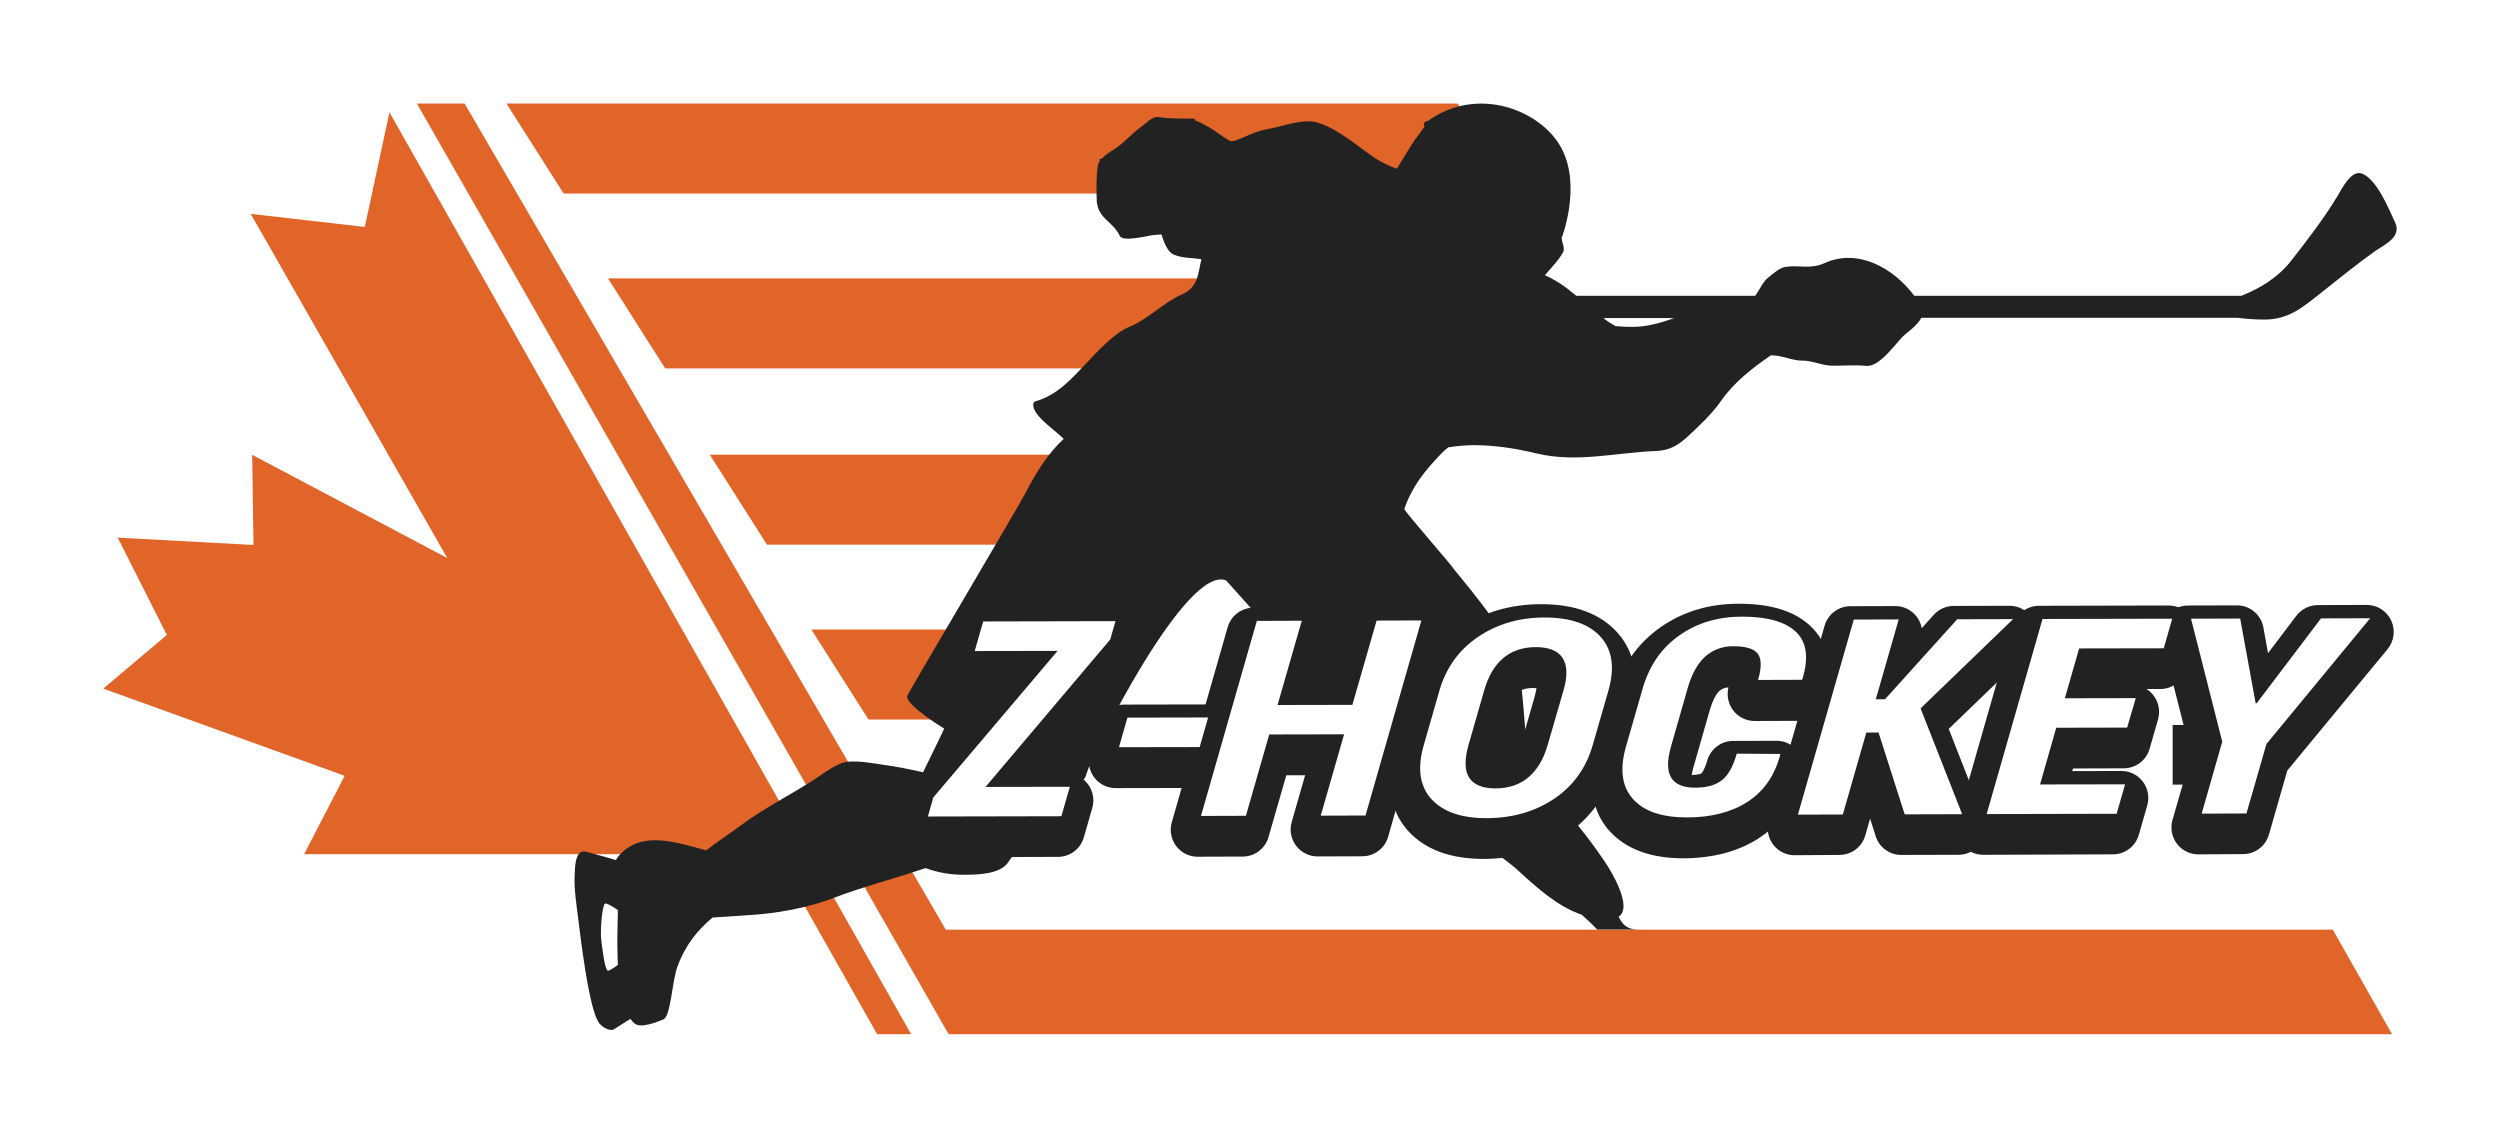 <svg viewBox="0 0 167 76" fill="none" xmlns="http://www.w3.org/2000/svg">
<g clip-path="url(#clip0_649_1886)" filter="url(#filter0_d_649_1886)">
<path d="M66.363 71C65.937 71 65.514 70.93 65.111 70.792C64.708 70.93 64.285 71 63.859 71H61.588C60.9 71 60.224 70.817 59.628 70.469C59.033 70.121 58.541 69.621 58.2 69.019L54.742 62.904C54.182 62.969 53.613 63.018 53.036 63.05C52.815 63.063 52.578 63.08 52.327 63.097C52.157 63.342 52.02 63.607 51.919 63.887C51.873 64.064 51.801 64.502 51.752 64.797C51.665 65.332 51.573 65.887 51.435 66.418C51 68.076 50.101 69.189 48.761 69.727L48.691 69.756C48.158 69.968 47.053 70.411 45.836 70.411C45.707 70.411 45.581 70.411 45.459 70.397C45.251 70.485 45.035 70.555 44.814 70.605C44.498 70.676 44.176 70.711 43.852 70.71C42.511 70.71 41.237 70.144 40.261 69.115C39.057 67.862 38.551 66.049 37.825 60.428C37.825 60.422 37.825 60.416 37.825 60.411C37.789 60.132 37.758 59.881 37.727 59.654C37.696 59.409 37.668 59.184 37.641 58.969H23.312C22.643 58.969 21.984 58.795 21.401 58.465C20.818 58.136 20.329 57.66 19.981 57.085C19.634 56.511 19.439 55.855 19.417 55.183C19.395 54.511 19.545 53.844 19.854 53.247L20.507 51.984L8.575 47.677C7.932 47.443 7.361 47.043 6.92 46.517C6.479 45.992 6.184 45.359 6.064 44.682C5.943 44.005 6.003 43.308 6.235 42.662C6.468 42.015 6.866 41.442 7.39 40.999L9.268 39.415L7.383 35.687C7.081 35.09 6.937 34.425 6.964 33.756C6.991 33.087 7.188 32.437 7.537 31.866C7.885 31.296 8.373 30.824 8.955 30.497C9.536 30.171 10.191 29.999 10.858 29.999C10.928 29.999 10.998 30.001 11.068 30.005L15.973 30.269L15.945 28.442C15.935 27.762 16.101 27.092 16.427 26.496C16.752 25.901 17.227 25.4 17.803 25.045C18.38 24.689 19.038 24.491 19.715 24.468C20.391 24.446 21.061 24.601 21.659 24.918L22.812 25.527L16.364 14.236C16.024 13.641 15.846 12.966 15.848 12.28C15.849 11.594 16.03 10.919 16.372 10.325C16.715 9.732 17.207 9.238 17.798 8.896C18.39 8.553 19.061 8.372 19.745 8.372C19.892 8.372 20.04 8.38 20.186 8.397L24.301 8.867L25.203 4.676C25.369 3.902 25.765 3.196 26.34 2.652C26.914 2.109 27.639 1.753 28.418 1.632C28.538 1.614 28.657 1.601 28.777 1.594C29.396 1.206 30.111 1 30.841 1H34.027C34.505 1 34.979 1.088 35.425 1.26C35.872 1.088 36.346 1 36.824 1H100.352C100.558 1 100.765 1.016 100.969 1.049C101.293 1.018 101.62 1.001 101.943 1.001C105.66 1.001 109.216 3.076 110.793 6.162C112.23 8.962 111.831 12.063 111.395 13.845H118.269C118.427 13.686 118.597 13.539 118.776 13.404C118.81 13.378 118.845 13.348 118.882 13.318C119.354 12.933 120.336 12.134 121.786 11.941C122.13 11.895 122.476 11.872 122.824 11.873C123.053 11.873 123.258 11.882 123.423 11.889L123.535 11.894C124.468 11.509 125.466 11.311 126.475 11.312C128.635 11.312 130.809 12.233 132.571 13.845H151.89C152.377 13.592 152.736 13.314 152.979 13.002L152.985 12.994C154.116 11.545 155.044 10.335 155.825 9.037C155.825 9.034 155.825 9.031 155.825 9.028C155.842 9.001 155.862 8.965 155.885 8.925C156.155 8.434 156.467 7.967 156.819 7.53C158.183 5.887 159.754 5.642 160.571 5.642C161.111 5.642 161.647 5.742 162.152 5.935H162.164C164.557 6.855 165.715 9.425 166.407 10.961C166.451 11.059 166.492 11.157 166.531 11.237C167.341 12.999 167.071 14.936 165.811 16.425C165.181 17.171 164.463 17.618 163.987 17.914L163.89 17.974C162.936 18.653 161.986 19.41 160.982 20.209L160.3 20.751C158.893 21.868 157.142 23.258 154.238 23.258H154.206C153.548 23.257 152.891 23.218 152.238 23.141H133.002L132.816 23.292L132.642 23.495C131.784 24.494 130.186 26.354 127.743 26.354C127.62 26.354 127.495 26.349 127.372 26.339H127.341C127.204 26.327 127.049 26.321 126.846 26.321C126.643 26.321 126.456 26.326 126.234 26.332C125.975 26.338 125.707 26.345 125.415 26.345C124.747 26.334 124.083 26.235 123.44 26.051L123.245 26.002C122.908 25.995 122.572 25.96 122.24 25.898C121.827 26.226 121.46 26.609 121.151 27.037C120.363 28.171 119.265 29.23 118.293 30.116C116.488 31.762 114.83 32.003 113.742 32.041C113.06 32.065 112.322 32.146 111.544 32.23C110.448 32.349 109.315 32.473 108.092 32.473C106.973 32.481 105.856 32.358 104.766 32.103C103.53 31.81 102.536 31.668 101.57 31.652C101.585 31.671 101.602 31.689 101.617 31.708C102.622 32.889 103.041 33.385 103.286 33.726L103.365 33.824C103.509 33.998 103.722 34.258 103.98 34.575C104.632 34.487 105.29 34.444 105.948 34.444H105.977C108.874 34.444 110.933 35.268 112.361 36.253C114.363 35.033 116.634 34.415 119.123 34.415H119.152C120.96 34.415 122.557 34.698 123.927 35.261C124.747 34.817 125.664 34.583 126.597 34.581L129.605 34.572C130.264 34.572 130.919 34.689 131.539 34.915C132.167 34.682 132.831 34.562 133.501 34.562L137.235 34.552C137.564 34.552 137.893 34.581 138.218 34.638C138.543 34.581 138.873 34.552 139.203 34.552L147.857 34.532C148.073 34.532 148.288 34.544 148.502 34.569C148.713 34.545 148.925 34.533 149.137 34.532L152.426 34.523C153.361 34.522 154.282 34.753 155.107 35.195C155.919 34.755 156.824 34.518 157.747 34.504H157.803L161.099 34.494C162.175 34.498 163.229 34.807 164.139 35.385C165.049 35.963 165.778 36.787 166.244 37.762C166.252 37.777 166.258 37.793 166.265 37.807C166.716 38.789 166.881 39.878 166.743 40.95C166.605 42.022 166.17 43.033 165.486 43.867L159.306 51.342C159.306 51.342 158.301 54.841 158.301 54.844C158.165 55.315 157.968 55.767 157.716 56.187H158.828C159.517 56.187 160.192 56.37 160.787 56.718C161.382 57.066 161.875 57.565 162.215 58.166L166.172 65.146C166.509 65.742 166.685 66.416 166.682 67.102C166.679 67.787 166.497 68.46 166.154 69.052C165.811 69.645 165.32 70.136 164.728 70.478C164.137 70.82 163.467 71 162.785 71H66.363Z" fill="white"/>
<path d="M154.564 53.75L155.792 49.471L162.486 41.365C162.704 41.101 162.843 40.781 162.886 40.441C162.929 40.1 162.874 39.755 162.729 39.445C162.584 39.135 162.354 38.873 162.066 38.689C161.778 38.505 161.444 38.408 161.102 38.408L157.818 38.418C157.543 38.421 157.272 38.487 157.025 38.611C156.779 38.735 156.564 38.913 156.396 39.133L154.505 41.629L154.194 39.916C154.119 39.501 153.902 39.125 153.579 38.855C153.257 38.584 152.85 38.437 152.43 38.438L149.146 38.447C148.735 38.605 148.28 38.605 147.869 38.447L139.207 38.467C138.857 38.466 138.514 38.568 138.221 38.761C137.929 38.569 137.587 38.467 137.238 38.467L133.506 38.477C133.257 38.477 133.01 38.53 132.782 38.631C132.554 38.732 132.349 38.88 132.181 39.064L131.372 39.965C131.325 39.687 131.212 39.425 131.041 39.201C130.873 38.979 130.657 38.799 130.408 38.675C130.16 38.551 129.886 38.486 129.608 38.487L126.607 38.496C126.218 38.496 125.839 38.623 125.528 38.858C125.217 39.093 124.99 39.423 124.882 39.798L124.63 40.68C124.452 40.381 124.235 40.108 123.986 39.866C122.914 38.828 121.335 38.329 119.152 38.329H119.123C117.145 38.329 115.391 38.867 113.9 39.915C113.15 40.439 112.498 41.091 111.974 41.842C111.771 41.247 111.448 40.701 111.026 40.238C109.895 38.995 108.2 38.358 105.978 38.358H105.949C104.753 38.348 103.565 38.553 102.441 38.962C101.353 37.486 100.174 36.109 100.146 36.058C99.97 35.744 96.764 32.112 96.803 31.995C97.33 30.477 98.158 29.469 99.24 28.333C99.393 28.17 99.559 28.02 99.737 27.883C100.285 27.796 100.838 27.747 101.393 27.736C102.865 27.736 104.229 27.951 105.661 28.294C108.331 28.93 110.943 28.226 113.603 28.128C114.451 28.098 115.035 27.795 115.669 27.217C116.409 26.542 117.364 25.641 117.949 24.799C118.845 23.507 120.044 22.596 121.291 21.735C121.471 21.737 121.65 21.754 121.827 21.784C122.324 21.872 122.87 22.097 123.367 22.087C124.059 22.077 124.721 22.43 125.413 22.43C126.183 22.43 126.914 22.371 127.684 22.439C128.531 22.508 129.555 21.04 130.071 20.511C130.354 20.217 131.075 19.767 131.338 19.228H152.483C153.055 19.305 153.631 19.345 154.208 19.346C155.845 19.356 156.712 18.611 158.047 17.554C159.256 16.595 160.474 15.606 161.721 14.725C162.354 14.314 163.417 13.795 162.998 12.884C162.569 11.954 161.77 9.977 160.776 9.595C160.055 9.321 159.431 10.613 159.158 11.063C158.233 12.6 157.151 14 156.05 15.41C155.183 16.526 153.994 17.251 152.717 17.76H130.875C129.491 15.909 127.133 14.568 124.902 15.567C123.927 16.007 123.226 15.694 122.31 15.821C121.852 15.88 121.472 16.272 121.121 16.536C120.77 16.8 120.517 17.407 120.244 17.76H108.297C108.073 17.574 107.839 17.388 107.615 17.212C107.172 16.889 106.699 16.61 106.202 16.379C106.631 15.88 107.128 15.381 107.42 14.832C107.537 14.617 107.381 14.274 107.342 14.069C107.331 13.997 107.324 13.922 107.315 13.845L107.332 13.854C107.332 13.854 108.638 10.495 107.332 7.95C106.293 5.916 103.357 4.378 100.487 5.095L100.355 4.916H36.831L40.651 10.927H76.249C76.249 11.246 76.264 11.479 76.267 11.505C76.423 12.67 77.319 12.758 77.807 13.766C78.001 14.178 79.697 13.747 79.921 13.717L80.584 13.659C80.769 14.246 81.013 14.843 81.402 15.01C82.036 15.264 82.601 15.215 83.254 15.313C83.143 15.755 83.097 16.199 82.962 16.596H43.613L47.433 22.607H75.243C74.354 23.55 73.447 24.45 72.165 24.81C72.131 24.821 72.101 24.84 72.078 24.866C72.054 24.891 72.037 24.922 72.028 24.957C71.892 25.652 73.295 26.611 73.734 27.022L74.055 27.316C73.706 27.642 73.383 27.996 73.089 28.373H50.415L54.235 34.385H69.506C68.49 36.119 67.255 38.216 66.177 40.053H57.197L61.017 46.064H65.146C65.647 46.413 66.074 46.671 66.074 46.671C66.074 46.671 65.188 48.522 64.661 49.589C63.765 49.383 62.868 49.207 61.962 49.08C61.193 48.972 60.425 48.815 59.646 48.884L34.035 4.916H30.848L56.844 50.418C56.245 50.785 55.64 51.136 55.039 51.495L29.016 5.503L27.369 13.159L19.749 12.288L32.875 35.276L19.847 28.383L19.934 34.404L10.862 33.915L14.146 40.415L9.897 43.998L26.025 49.824L23.316 55.062H41.653C41.543 55.212 41.446 55.488 41.411 55.992C41.323 57.255 41.411 57.666 41.694 59.927C41.976 62.189 42.473 65.791 43.077 66.408C43.526 66.888 43.954 66.79 43.954 66.79L45.117 66.059C45.191 66.175 45.282 66.28 45.387 66.369C45.816 66.722 46.897 66.261 47.316 66.095C47.803 65.899 47.891 63.579 48.242 62.6C48.778 61.122 49.596 60.133 50.6 59.291C51.38 59.252 52.14 59.183 52.822 59.144C54.155 59.077 55.479 58.886 56.777 58.573L61.592 67.084H63.862L58.708 57.979L58.776 57.953C59.426 57.704 60.089 57.482 60.758 57.268L66.367 67.084H162.788L158.832 60.103H152.41V60.064C152.449 59.966 152.488 59.868 152.517 59.77C153.005 58.184 152.683 56.667 151.631 55.61C151.427 55.403 151.2 55.22 150.955 55.064L152.839 55.052C153.228 55.052 153.607 54.925 153.918 54.69C154.229 54.455 154.456 54.125 154.564 53.75ZM112.029 19.836C112.756 19.818 113.476 19.696 114.167 19.472C113.467 19.689 112.723 19.844 112.029 19.836ZM110.119 19.249C110.17 19.3 110.225 19.346 110.285 19.386C110.492 19.531 110.707 19.665 110.928 19.787C110.703 19.672 110.487 19.538 110.285 19.386C110.224 19.343 110.166 19.298 110.11 19.249H110.119ZM44.434 55.062C44.401 55.097 44.367 55.132 44.336 55.169C44.262 55.255 44.2 55.351 44.15 55.453C43.756 55.34 43.207 55.182 42.771 55.062H44.434ZM43.594 62.835C43.547 62.796 43.512 62.743 43.496 62.684C43.613 62.622 43.745 62.57 43.876 62.516V62.522C43.92 62.501 43.966 62.485 44.013 62.473C44.003 62.434 44.003 62.394 43.993 62.355C43.941 61.817 44.084 61.229 44.239 60.644C44.239 61.193 44.239 61.807 44.276 62.456C43.947 62.698 43.671 62.869 43.594 62.835ZM84.901 36.773C85.128 37.015 85.772 37.74 86.543 38.605C86.188 38.643 85.853 38.786 85.579 39.016C85.306 39.246 85.107 39.552 85.008 39.896L83.53 45.058H83.478L78.089 45.068C77.983 45.068 77.877 45.078 77.772 45.096C79.933 41.117 83.181 36.069 84.901 36.773ZM148.844 46.426V46.358L148.862 46.431L148.844 46.426ZM87.736 53.916L87.912 53.306V53.538L87.576 54.582C87.492 54.599 87.409 54.619 87.326 54.639C87.517 54.434 87.657 54.186 87.736 53.916ZM66.181 60.103L63.951 56.275C64.081 56.232 64.211 56.191 64.341 56.148C64.506 56.089 64.672 56.041 64.838 55.992C65.664 56.296 66.54 56.445 67.42 56.432C68.248 56.432 69.856 56.422 70.382 55.551C70.448 55.444 70.522 55.342 70.605 55.248L73.676 55.238C74.065 55.238 74.444 55.111 74.755 54.876C75.066 54.641 75.293 54.311 75.401 53.936L75.966 51.968C76.043 51.699 76.057 51.415 76.007 51.14C75.956 50.865 75.842 50.605 75.674 50.382C75.588 50.27 75.49 50.169 75.381 50.08C75.496 49.959 75.558 49.776 75.64 49.501C75.663 49.424 75.703 49.316 75.757 49.179C75.835 49.593 76.053 49.966 76.375 50.234C76.697 50.502 77.103 50.649 77.521 50.648L81.929 50.64L81.276 52.927C81.198 53.196 81.184 53.478 81.235 53.753C81.285 54.028 81.398 54.287 81.566 54.511C81.733 54.734 81.95 54.915 82.199 55.039C82.448 55.164 82.722 55.228 83 55.228L85.884 55.218C85.703 55.32 85.528 55.431 85.359 55.551C84.271 56.325 83.483 57.452 83.127 58.743L82.737 60.103H66.181Z" fill="white"/>
<path d="M30.849 4.916H34.035L66.182 60.103H158.832L162.789 67.084H66.367L30.849 4.916Z" fill="#E16428"/>
<path d="M29.016 5.503L63.862 67.084H61.592L54.79 55.061H23.316L26.025 49.824L9.897 43.998L14.146 40.415L10.862 33.914L19.934 34.404L19.847 28.383L32.875 35.275L19.749 12.288L27.369 13.159L29.016 5.503Z" fill="#E16428"/>
<path d="M57.197 40.053L61.017 46.064H75.078L70.693 40.053H57.197Z" fill="#E16428"/>
<path d="M50.415 28.374L54.235 34.385H94.255L89.861 28.374H50.415Z" fill="#E16428"/>
<path d="M43.613 16.596L47.433 22.607H87.454L83.069 16.596H43.613Z" fill="#E16428"/>
<path d="M36.831 4.916L40.651 10.927H104.74L100.355 4.916H36.831Z" fill="#E16428"/>
<path d="M107.333 13.855C107.333 13.855 108.639 10.497 107.333 7.951C106.027 5.406 101.73 3.624 98.329 6.12C99.888 6.776 103.62 11.926 103.62 11.926L107.333 13.855Z" fill="#222222"/>
<path d="M163.003 12.885C162.574 11.955 161.775 9.977 160.781 9.595C160.06 9.321 159.436 10.614 159.163 11.064C158.238 12.601 157.156 14.001 156.055 15.411C155.188 16.527 153.999 17.251 152.722 17.76H130.875C129.492 15.91 127.133 14.569 124.902 15.567C123.927 16.008 123.226 15.695 122.31 15.822C121.852 15.881 121.472 16.272 121.121 16.537C120.77 16.801 120.517 17.408 120.244 17.76H108.297C108.073 17.574 107.839 17.388 107.615 17.212C107.172 16.89 106.699 16.611 106.202 16.38C106.631 15.881 107.128 15.381 107.42 14.833C107.537 14.618 107.381 14.275 107.342 14.069C107.216 13.188 107.264 11.808 107.284 10.897C107.292 10.879 107.295 10.859 107.294 10.839V10.623C107.296 10.594 107.287 10.564 107.269 10.541C107.251 10.517 107.225 10.501 107.196 10.496C107.157 10.443 107.121 10.387 107.089 10.329C106.797 9.909 106.407 9.537 106.037 9.184C105.707 8.878 105.355 8.597 104.984 8.342C104.614 7.931 104.136 7.559 103.786 7.246C103.464 6.962 103.094 6.756 102.743 6.511C102.626 6.423 102.412 6.335 102.266 6.237C102.254 6.206 102.234 6.179 102.208 6.159C102.183 6.138 102.152 6.125 102.119 6.12C100.833 5.865 99.644 5.992 98.319 6.1C98.28 6.101 98.242 6.114 98.21 6.135C98.177 6.157 98.152 6.187 98.135 6.223C98.119 6.259 98.113 6.298 98.118 6.337C98.123 6.376 98.139 6.412 98.163 6.443C97.919 6.834 97.598 7.187 97.354 7.578C97.004 8.137 96.653 8.704 96.312 9.272C95.824 9.102 95.357 8.879 94.918 8.606C93.681 7.784 92.521 6.697 91.108 6.218C90.066 5.855 88.682 6.462 87.659 6.629C86.977 6.737 86.314 7.079 85.68 7.334C85.536 7.389 85.386 7.425 85.232 7.441C85.205 7.43 85.179 7.417 85.154 7.402C84.657 7.148 84.219 6.746 83.722 6.482C83.469 6.345 83.157 6.139 82.864 6.071C82.86 6.028 82.839 5.989 82.806 5.962C82.773 5.934 82.731 5.921 82.689 5.924C81.929 5.924 81.101 5.934 80.35 5.816C79.98 5.758 79.532 6.267 79.259 6.453C78.547 6.952 78.041 7.618 77.281 8.068C77.02 8.209 76.786 8.394 76.589 8.616C76.579 8.606 76.569 8.606 76.55 8.606H76.511C76.493 8.608 76.477 8.616 76.464 8.628C76.452 8.641 76.444 8.658 76.443 8.676C76.442 8.693 76.447 8.711 76.458 8.725C76.468 8.74 76.484 8.75 76.501 8.753C76.501 8.756 76.5 8.758 76.498 8.76C76.496 8.762 76.494 8.763 76.491 8.763C76.16 8.812 76.258 11.416 76.267 11.504C76.423 12.669 77.32 12.758 77.807 13.766C78.002 14.177 79.697 13.746 79.921 13.717L80.584 13.658C80.769 14.246 81.013 14.843 81.403 15.009C82.036 15.264 82.601 15.215 83.254 15.313C83.02 16.243 83.079 17.183 81.939 17.672C80.711 18.211 79.668 19.346 78.411 19.846C77.466 20.218 76.277 21.51 75.556 22.274C74.562 23.331 73.597 24.408 72.165 24.809C72.132 24.82 72.102 24.839 72.078 24.865C72.054 24.891 72.037 24.922 72.028 24.956C71.892 25.651 73.295 26.611 73.734 27.022L74.055 27.316C73.052 28.246 72.282 29.43 71.541 30.86C70.986 31.936 63.59 44.39 63.59 44.517C63.59 45.173 66.075 46.671 66.075 46.671C66.075 46.671 65.188 48.521 64.662 49.588C63.765 49.383 62.869 49.206 61.962 49.079C61.193 48.971 60.423 48.815 59.643 48.883C58.903 48.952 57.996 49.686 57.373 50.088C55.716 51.145 54.001 52.007 52.413 53.191C51.663 53.749 50.912 54.219 50.181 54.806C48.262 54.297 45.845 53.416 44.335 55.169C43.77 55.825 43.964 56.853 44.247 58.302C44.354 58.86 44.081 61.229 44.393 63.833C44.608 64.401 44.724 65.83 45.387 66.369C45.816 66.721 46.898 66.261 47.316 66.095C47.804 65.899 47.891 63.578 48.242 62.599C48.778 61.121 49.597 60.132 50.6 59.29C51.38 59.251 52.14 59.183 52.822 59.144C54.82 59.036 56.905 58.674 58.776 57.949C60.589 57.254 62.498 56.764 64.34 56.148C64.506 56.089 64.671 56.04 64.837 55.991C65.664 56.295 66.539 56.445 67.419 56.432C68.248 56.432 69.856 56.422 70.382 55.55C70.606 55.169 71.054 54.806 71.337 54.464C71.921 53.759 72.399 52.956 72.915 52.202C73.285 51.644 73.695 51.116 74.085 50.557C74.815 50.881 74.192 50.342 74.893 50.274C75.41 50.215 75.488 50.019 75.644 49.5C76.063 48.081 82.27 35.696 84.901 36.773C85.534 37.448 89.403 41.864 90.26 42.686C90.484 42.902 91.089 43.685 91.488 43.274C91.683 43.078 92.716 43.039 92.911 42.843C93.31 43.518 93.69 43.303 94.304 43.743C95.6 44.664 96.887 45.359 98.075 46.465C99.625 47.914 100.94 49.657 102.373 51.233C102.357 51.239 102.344 51.25 102.335 51.264C102.327 51.278 102.323 51.295 102.324 51.311C102.266 52.222 101.944 53.093 102.197 53.994C102.402 54.738 103.756 55.541 104.312 56.06C105.657 57.293 107.011 58.536 108.658 59.104L109.24 59.636L109.695 60.091H111.514H112.424C111.859 60.091 111.464 59.907 111.172 59.33C111.153 59.3 111.143 59.271 111.123 59.241C112.098 58.586 110.617 56.187 110.246 55.629C109.515 54.536 108.721 53.487 107.869 52.486C107.372 51.899 106.748 51.458 106.183 50.949C104.361 48.394 105.179 44.84 104.185 41.825C103.63 40.131 100.2 36.146 100.151 36.058C99.976 35.745 96.77 32.113 96.809 31.995C97.335 30.478 98.163 29.469 99.245 28.334C99.398 28.171 99.565 28.02 99.742 27.883C100.29 27.797 100.843 27.747 101.398 27.736C102.87 27.736 104.234 27.952 105.666 28.295C108.336 28.931 110.948 28.226 113.608 28.128C114.456 28.099 115.041 27.795 115.674 27.218C116.415 26.542 117.369 25.641 117.954 24.799C118.851 23.507 120.049 22.597 121.296 21.735C121.476 21.738 121.655 21.754 121.832 21.784C122.329 21.872 122.875 22.097 123.372 22.088C124.064 22.078 124.727 22.43 125.418 22.43C126.188 22.43 126.919 22.372 127.689 22.44C128.537 22.509 129.56 21.04 130.076 20.511C130.359 20.218 131.08 19.767 131.343 19.229H152.489C153.06 19.306 153.636 19.345 154.213 19.346C155.85 19.356 156.718 18.612 158.053 17.555C159.261 16.595 160.479 15.607 161.726 14.725C162.36 14.314 163.422 13.795 163.003 12.885ZM112.03 19.836C111.669 19.836 111.299 19.816 110.928 19.787C110.703 19.672 110.488 19.538 110.285 19.386C110.224 19.343 110.166 19.297 110.11 19.248H114.826C113.949 19.572 112.945 19.846 112.03 19.836Z" fill="#222222"/>
<path d="M43.955 66.789L45.153 66.035L45.494 61.483C44.959 61.933 43.77 62.912 43.594 62.834C43.38 62.726 43.214 61.189 43.156 60.719C43.097 60.249 43.205 58.487 43.419 58.36C43.594 58.262 44.832 59.172 45.358 59.554L44.656 55.599C44.656 55.599 42.172 54.874 42.074 54.884C41.977 54.894 41.499 54.728 41.411 55.991C41.324 57.254 41.411 57.665 41.694 59.926C41.977 62.188 42.474 65.791 43.078 66.407C43.526 66.887 43.955 66.789 43.955 66.789Z" fill="#222222"/>
<path d="M150.208 46.427H148.133V50.412H150.208V46.427Z" fill="#222222"/>
<path d="M92.716 42.442H88.75V45.507H92.716V42.442Z" fill="#222222"/>
<path d="M68.608 51.487L74.24 51.478L73.675 53.445L64.759 53.465L65.119 52.192L73.422 42.402L67.887 42.412L68.452 40.434L77.29 40.415L76.939 41.638L68.608 51.487Z" fill="#222222"/>
<path d="M64.769 55.268C64.491 55.268 64.216 55.204 63.967 55.079C63.718 54.955 63.502 54.774 63.334 54.55C63.167 54.327 63.054 54.068 63.003 53.793C62.953 53.518 62.967 53.236 63.044 52.967L63.405 51.694C63.476 51.449 63.599 51.222 63.765 51.029L69.544 44.215H67.907C67.629 44.215 67.354 44.151 67.105 44.026C66.856 43.902 66.639 43.721 66.472 43.497C66.305 43.274 66.191 43.015 66.141 42.74C66.091 42.465 66.105 42.182 66.182 41.914L66.747 39.936C66.855 39.561 67.082 39.231 67.393 38.996C67.704 38.761 68.083 38.634 68.472 38.634L77.31 38.615C77.588 38.614 77.863 38.679 78.112 38.803C78.361 38.928 78.578 39.109 78.745 39.332C78.912 39.555 79.025 39.814 79.076 40.089C79.126 40.364 79.112 40.647 79.035 40.915L78.684 42.139C78.613 42.385 78.49 42.612 78.323 42.805L72.506 49.668H74.241C74.519 49.667 74.793 49.732 75.042 49.856C75.291 49.981 75.508 50.162 75.675 50.385C75.843 50.608 75.956 50.867 76.006 51.142C76.057 51.417 76.043 51.7 75.965 51.968L75.4 53.936C75.292 54.312 75.065 54.642 74.754 54.877C74.443 55.112 74.065 55.239 73.675 55.238L64.769 55.268Z" fill="#222222"/>
<path d="M82.913 48.825L77.524 48.835L78.09 46.857L83.478 46.847L82.913 48.825Z" fill="#222222"/>
<path d="M77.525 50.646C77.247 50.647 76.972 50.582 76.723 50.458C76.474 50.333 76.257 50.152 76.09 49.929C75.923 49.706 75.809 49.446 75.759 49.171C75.709 48.897 75.723 48.614 75.8 48.345L76.365 46.368C76.473 45.992 76.7 45.662 77.011 45.427C77.322 45.192 77.701 45.066 78.09 45.066L83.479 45.056C83.757 45.055 84.031 45.12 84.28 45.244C84.529 45.369 84.746 45.55 84.913 45.773C85.081 45.996 85.194 46.256 85.245 46.53C85.295 46.805 85.281 47.088 85.204 47.356L84.638 49.334C84.53 49.71 84.303 50.04 83.992 50.275C83.681 50.509 83.303 50.636 82.913 50.636L77.525 50.646Z" fill="#222222"/>
<path d="M94.002 53.397L91.001 53.407L92.56 47.974L87.561 47.983L86.002 53.417L83.001 53.427L86.733 40.396L89.734 40.386L88.117 46.016L93.116 46.006L94.733 40.376L97.725 40.367L94.002 53.397Z" fill="#222222"/>
<path d="M83 55.229C82.722 55.23 82.448 55.165 82.199 55.041C81.95 54.916 81.733 54.735 81.566 54.512C81.398 54.289 81.285 54.029 81.235 53.755C81.184 53.48 81.198 53.197 81.276 52.928L85.008 39.898C85.116 39.522 85.343 39.192 85.654 38.957C85.965 38.722 86.343 38.595 86.733 38.596L89.734 38.586C90.012 38.585 90.287 38.65 90.535 38.774C90.784 38.899 91.001 39.08 91.169 39.303C91.336 39.526 91.449 39.785 91.5 40.06C91.55 40.335 91.536 40.618 91.459 40.886L90.504 44.205H91.761L92.998 39.878C93.106 39.502 93.333 39.172 93.644 38.938C93.955 38.703 94.334 38.576 94.723 38.576L97.715 38.566C97.993 38.566 98.267 38.63 98.516 38.755C98.765 38.879 98.982 39.06 99.149 39.283C99.317 39.507 99.43 39.766 99.48 40.041C99.531 40.316 99.517 40.598 99.439 40.867L95.727 53.898C95.619 54.273 95.392 54.603 95.081 54.838C94.77 55.073 94.391 55.2 94.002 55.2L91.01 55.209C90.732 55.21 90.458 55.145 90.209 55.021C89.96 54.897 89.743 54.715 89.576 54.492C89.408 54.269 89.295 54.01 89.245 53.735C89.194 53.46 89.208 53.177 89.286 52.909L90.182 49.786H88.925L87.736 53.917C87.628 54.293 87.401 54.623 87.09 54.858C86.779 55.093 86.401 55.219 86.011 55.219L83 55.229Z" fill="#222222"/>
<path d="M109.184 48.678C108.746 50.215 107.888 51.413 106.612 52.272C105.335 53.133 103.844 53.564 102.129 53.574C100.414 53.583 99.177 53.153 98.397 52.291C97.618 51.429 97.452 50.235 97.891 48.708L98.933 45.076C99.372 43.548 100.22 42.354 101.496 41.483C102.773 40.611 104.254 40.171 105.969 40.171C107.684 40.171 108.931 40.602 109.711 41.463C110.49 42.325 110.666 43.529 110.227 45.056L109.184 48.678ZM107.236 45.027C107.508 44.077 107.479 43.362 107.167 42.883C106.855 42.403 106.251 42.158 105.384 42.158C104.517 42.158 103.786 42.403 103.211 42.883C102.636 43.362 102.207 44.087 101.935 45.036L100.882 48.698C100.609 49.667 100.619 50.392 100.921 50.871C101.223 51.351 101.818 51.596 102.685 51.596C103.552 51.596 104.293 51.351 104.877 50.862C105.462 50.372 105.901 49.648 106.173 48.688L107.236 45.027Z" fill="#222222"/>
<path d="M102.099 55.375C99.878 55.375 98.192 54.748 97.062 53.505C96.224 52.575 95.385 50.91 96.155 48.208L97.198 44.576C97.753 42.638 98.855 41.101 100.472 39.985C102.041 38.908 103.883 38.359 105.949 38.359H105.978C108.2 38.359 109.895 38.996 111.025 40.239C111.873 41.169 112.711 42.853 111.941 45.545L110.899 49.178C110.343 51.126 109.232 52.663 107.605 53.769C106.036 54.827 104.195 55.365 102.129 55.375H102.099ZM102.489 49.775C102.548 49.775 102.616 49.785 102.694 49.785C103.298 49.785 103.59 49.599 103.756 49.462C104.058 49.217 104.292 48.786 104.467 48.179L105.52 44.517C105.568 44.337 105.607 44.154 105.637 43.969C105.559 43.96 105.481 43.957 105.403 43.959C104.808 43.959 104.526 44.136 104.37 44.273C104.078 44.517 103.844 44.938 103.668 45.536L102.616 49.197C102.55 49.384 102.508 49.578 102.489 49.775Z" fill="#222222"/>
<path d="M121.696 49.286L121.706 49.335C121.336 50.735 120.605 51.782 119.533 52.477C118.461 53.172 117.107 53.525 115.479 53.525C113.813 53.525 112.605 53.124 111.864 52.291C111.124 51.459 110.968 50.294 111.406 48.777L112.517 44.91C112.956 43.392 113.768 42.214 114.953 41.375C116.142 40.533 117.545 40.112 119.153 40.112C120.849 40.112 122.057 40.455 122.768 41.14C123.48 41.826 123.616 42.873 123.187 44.283L123.148 44.332L120.225 44.342C120.469 43.51 120.459 42.922 120.196 42.589C119.933 42.257 119.397 42.09 118.578 42.09C117.885 42.072 117.21 42.317 116.688 42.775C116.181 43.236 115.791 43.931 115.518 44.88L114.407 48.767C114.135 49.717 114.135 50.422 114.407 50.872C114.68 51.322 115.226 51.557 116.045 51.547C116.795 51.547 117.37 51.381 117.799 51.048C118.227 50.715 118.549 50.128 118.792 49.276L121.696 49.286Z" fill="#222222"/>
<path d="M115.45 55.335C113.267 55.335 111.61 54.719 110.519 53.514C109.7 52.614 108.892 50.969 109.661 48.286L110.772 44.419C111.318 42.5 112.37 40.993 113.9 39.916C115.391 38.868 117.145 38.33 119.123 38.33H119.153C121.335 38.33 122.914 38.829 123.986 39.867C124.834 40.689 125.672 42.217 124.872 44.831C124.821 45.005 124.742 45.17 124.639 45.32L124.6 45.369C124.436 45.61 124.217 45.807 123.96 45.943C123.704 46.08 123.418 46.151 123.128 46.152L120.205 46.162C119.932 46.162 119.662 46.1 119.417 45.98C119.172 45.859 118.957 45.684 118.788 45.468C118.62 45.252 118.503 45.001 118.447 44.732C118.39 44.464 118.395 44.186 118.461 43.92C118.242 43.922 118.032 44.002 117.866 44.145C117.623 44.361 117.399 44.811 117.223 45.398L116.112 49.285C116.067 49.443 116.031 49.603 116.005 49.765H116.025C116.522 49.765 116.668 49.657 116.668 49.647C116.668 49.647 116.853 49.471 117.048 48.795C117.156 48.42 117.383 48.09 117.694 47.855C118.005 47.62 118.383 47.493 118.772 47.493L121.676 47.484C122.118 47.484 122.545 47.648 122.874 47.944C123.203 48.24 123.411 48.648 123.46 49.089L123.469 49.138C123.497 49.361 123.481 49.587 123.421 49.804C122.933 51.645 121.939 53.054 120.487 53.994C119.123 54.875 117.437 55.326 115.469 55.335H115.45Z" fill="#222222"/>
<path d="M128.264 47.855H127.445L125.876 53.328L122.875 53.338L126.607 40.307L129.608 40.297L128.079 45.633H128.692L133.516 40.287L137.248 40.278L131.07 46.24L133.847 53.308L130.008 53.318L128.264 47.855Z" fill="#222222"/>
<path d="M122.875 55.129C122.597 55.129 122.323 55.065 122.074 54.94C121.825 54.816 121.608 54.635 121.441 54.411C121.273 54.188 121.16 53.929 121.11 53.654C121.059 53.379 121.073 53.096 121.151 52.828L124.883 39.797C124.991 39.422 125.218 39.092 125.529 38.857C125.84 38.622 126.218 38.495 126.608 38.495L129.609 38.485C129.886 38.485 130.16 38.55 130.409 38.674C130.657 38.798 130.874 38.978 131.041 39.2C131.212 39.424 131.326 39.686 131.373 39.964L132.181 39.063C132.35 38.878 132.554 38.731 132.783 38.63C133.011 38.528 133.257 38.476 133.507 38.476L137.239 38.466C137.597 38.465 137.947 38.572 138.245 38.773C138.542 38.974 138.772 39.26 138.907 39.594C139.041 39.928 139.072 40.294 138.997 40.646C138.922 40.998 138.744 41.32 138.486 41.569L133.175 46.69L135.504 52.632C135.611 52.906 135.65 53.201 135.618 53.493C135.586 53.785 135.483 54.064 135.319 54.307C135.155 54.55 134.934 54.749 134.676 54.888C134.418 55.026 134.13 55.098 133.838 55.099L129.999 55.109C129.619 55.109 129.249 54.988 128.942 54.762C128.636 54.537 128.408 54.22 128.293 53.856L127.923 52.681L127.601 53.807C127.493 54.183 127.267 54.513 126.956 54.748C126.644 54.982 126.266 55.109 125.877 55.109L122.875 55.129Z" fill="#222222"/>
<path d="M144.868 47.522L140.132 47.532L139.051 51.321L144.732 51.311L144.167 53.279L135.484 53.298L139.217 40.268L147.879 40.248L147.314 42.226L141.662 42.235L140.707 45.564L145.443 45.554L144.868 47.522Z" fill="#222222"/>
<path d="M135.474 55.1C135.196 55.101 134.921 55.036 134.672 54.912C134.423 54.787 134.207 54.606 134.039 54.383C133.872 54.16 133.759 53.9 133.708 53.626C133.658 53.351 133.672 53.068 133.749 52.799L137.481 39.769C137.59 39.393 137.816 39.063 138.127 38.828C138.438 38.593 138.817 38.466 139.206 38.467L147.869 38.447C148.147 38.447 148.422 38.511 148.671 38.636C148.92 38.76 149.136 38.941 149.304 39.164C149.471 39.387 149.584 39.647 149.635 39.922C149.685 40.196 149.671 40.479 149.594 40.748L149.029 42.725C148.92 43.101 148.694 43.431 148.383 43.666C148.072 43.901 147.693 44.028 147.304 44.027H146.388C146.571 44.145 146.733 44.294 146.865 44.468C147.034 44.691 147.148 44.951 147.198 45.226C147.249 45.502 147.235 45.785 147.158 46.054L146.592 48.022C146.484 48.397 146.258 48.727 145.947 48.962C145.635 49.197 145.257 49.324 144.868 49.324L141.477 49.334L141.428 49.51L144.712 49.5C144.99 49.5 145.264 49.564 145.513 49.689C145.762 49.813 145.979 49.994 146.147 50.217C146.314 50.441 146.427 50.7 146.478 50.975C146.528 51.249 146.514 51.532 146.437 51.801L145.871 53.769C145.763 54.144 145.537 54.474 145.225 54.709C144.914 54.944 144.536 55.071 144.147 55.071L135.474 55.1Z" fill="#222222"/>
<path d="M153.463 45.897H153.531L157.829 40.228L161.113 40.219L154.184 48.619L152.849 53.259L149.858 53.269L151.232 48.462L149.146 40.248L152.43 40.238L153.463 45.897Z" fill="#222222"/>
<path d="M149.848 55.072C149.569 55.073 149.295 55.008 149.046 54.884C148.797 54.759 148.58 54.578 148.413 54.355C148.245 54.132 148.132 53.873 148.082 53.598C148.031 53.323 148.045 53.04 148.123 52.772L149.37 48.434L147.411 40.69C147.344 40.425 147.339 40.148 147.394 39.88C147.45 39.611 147.566 39.36 147.733 39.144C147.901 38.927 148.115 38.752 148.36 38.632C148.604 38.511 148.873 38.449 149.146 38.448L152.43 38.439C152.85 38.438 153.257 38.585 153.579 38.855C153.902 39.126 154.119 39.502 154.194 39.917L154.505 41.63L156.396 39.134C156.564 38.914 156.779 38.736 157.025 38.612C157.272 38.488 157.543 38.422 157.819 38.419L161.102 38.409C161.444 38.409 161.778 38.506 162.066 38.69C162.354 38.873 162.584 39.136 162.729 39.446C162.875 39.756 162.929 40.101 162.886 40.441C162.843 40.782 162.704 41.102 162.486 41.366L155.792 49.472L154.564 53.751C154.456 54.126 154.229 54.456 153.918 54.691C153.607 54.926 153.228 55.053 152.839 55.053L149.848 55.072Z" fill="#222222"/>
<path d="M68.648 51.047L74.28 51.037L73.715 53.005L64.799 53.025L65.159 51.752L73.462 41.962L67.927 41.972L68.492 39.994L77.33 39.974L76.979 41.198L68.648 51.047Z" fill="#222222"/>
<path d="M64.798 53.711C64.691 53.711 64.585 53.686 64.489 53.638C64.393 53.591 64.308 53.522 64.243 53.436C64.179 53.351 64.136 53.251 64.115 53.146C64.095 53.041 64.099 52.933 64.126 52.83L64.487 51.557C64.514 51.463 64.56 51.377 64.623 51.302L71.951 42.657L67.907 42.667C67.799 42.667 67.694 42.642 67.597 42.595C67.501 42.547 67.417 42.478 67.351 42.393C67.288 42.307 67.244 42.208 67.224 42.103C67.204 41.998 67.207 41.89 67.234 41.786L67.8 39.809C67.841 39.664 67.928 39.538 68.048 39.448C68.168 39.358 68.313 39.309 68.462 39.309L77.3 39.29C77.408 39.29 77.514 39.314 77.61 39.362C77.706 39.409 77.79 39.478 77.856 39.564C77.919 39.65 77.963 39.749 77.983 39.854C78.004 39.959 78 40.067 77.973 40.171L77.622 41.395C77.594 41.488 77.548 41.575 77.486 41.649L70.148 50.343L74.28 50.333C74.387 50.333 74.493 50.358 74.589 50.405C74.685 50.453 74.769 50.522 74.835 50.607C74.899 50.693 74.942 50.792 74.963 50.897C74.983 51.002 74.979 51.111 74.952 51.214L74.387 53.182C74.345 53.326 74.258 53.453 74.138 53.543C74.019 53.633 73.874 53.681 73.724 53.681L64.798 53.711ZM65.792 52.085L65.724 52.32L73.198 52.301L73.364 51.723L68.647 51.733C68.516 51.734 68.387 51.697 68.276 51.626C68.165 51.554 68.078 51.452 68.024 51.332C67.966 51.211 67.945 51.077 67.962 50.945C67.979 50.813 68.035 50.689 68.121 50.587L76.365 40.856L76.423 40.66L69.018 40.68L68.852 41.267L73.471 41.257C73.602 41.256 73.731 41.293 73.842 41.365C73.953 41.436 74.041 41.538 74.094 41.659C74.152 41.779 74.174 41.913 74.156 42.045C74.139 42.178 74.084 42.302 73.997 42.403L65.792 52.085Z" fill="#222222"/>
<path d="M82.952 48.375L77.564 48.385L78.129 46.407L83.517 46.398L82.952 48.375Z" fill="#222222"/>
<path d="M77.563 49.089C77.456 49.089 77.35 49.064 77.254 49.016C77.157 48.969 77.073 48.9 77.007 48.814C76.944 48.728 76.9 48.629 76.88 48.524C76.86 48.419 76.863 48.311 76.891 48.207L77.456 46.23C77.498 46.086 77.585 45.959 77.704 45.869C77.824 45.779 77.969 45.73 78.118 45.73L83.507 45.721C83.614 45.721 83.72 45.745 83.817 45.793C83.913 45.84 83.997 45.91 84.062 45.995C84.126 46.081 84.17 46.18 84.19 46.285C84.21 46.39 84.207 46.498 84.179 46.602L83.614 48.579C83.573 48.724 83.485 48.85 83.366 48.94C83.246 49.03 83.101 49.079 82.952 49.079L77.563 49.089ZM78.645 47.111L78.479 47.698L82.435 47.688L82.601 47.101L78.645 47.111Z" fill="#222222"/>
<path d="M94.032 52.947L91.04 52.957L92.599 47.523L87.6 47.533L86.041 52.966L83.04 52.976L86.772 39.945L89.773 39.936L88.156 45.565L93.155 45.555L94.772 39.926L97.764 39.916L94.032 52.947Z" fill="#222222"/>
<path d="M83.04 53.67C82.932 53.67 82.826 53.645 82.73 53.598C82.634 53.55 82.55 53.481 82.484 53.396C82.421 53.31 82.377 53.211 82.357 53.106C82.336 53.001 82.34 52.892 82.367 52.789L86.099 39.758C86.141 39.614 86.228 39.487 86.348 39.397C86.467 39.307 86.612 39.259 86.762 39.259L89.763 39.249C89.87 39.249 89.976 39.274 90.073 39.321C90.169 39.369 90.253 39.438 90.319 39.523C90.382 39.609 90.426 39.708 90.446 39.813C90.466 39.918 90.463 40.026 90.436 40.13L89.071 44.868L92.628 44.859L94.099 39.729C94.141 39.584 94.228 39.458 94.348 39.368C94.467 39.278 94.613 39.229 94.762 39.229L97.754 39.219C97.861 39.219 97.967 39.244 98.063 39.292C98.159 39.339 98.243 39.408 98.309 39.494C98.373 39.58 98.416 39.679 98.436 39.784C98.457 39.889 98.453 39.997 98.426 40.101L94.694 53.131C94.652 53.276 94.565 53.402 94.445 53.492C94.326 53.582 94.181 53.631 94.031 53.631L91.04 53.641C90.932 53.641 90.826 53.616 90.73 53.568C90.634 53.521 90.55 53.452 90.484 53.366C90.421 53.281 90.377 53.181 90.357 53.076C90.337 52.971 90.34 52.863 90.367 52.759L91.683 48.217L88.126 48.227L86.713 53.161C86.671 53.305 86.584 53.431 86.465 53.522C86.345 53.611 86.2 53.66 86.05 53.66L83.04 53.67ZM87.298 40.639L83.956 52.28H85.524L86.937 47.345C86.979 47.201 87.066 47.075 87.186 46.985C87.305 46.895 87.451 46.846 87.6 46.846L92.599 46.836C92.706 46.836 92.812 46.861 92.908 46.908C93.004 46.956 93.089 47.025 93.154 47.11C93.218 47.196 93.261 47.295 93.282 47.401C93.302 47.506 93.298 47.614 93.271 47.717L91.965 52.26H93.525L96.867 40.62H95.308L93.836 45.75C93.795 45.894 93.707 46.02 93.588 46.11C93.468 46.2 93.323 46.249 93.174 46.249L88.175 46.259C88.067 46.259 87.962 46.234 87.865 46.187C87.769 46.139 87.685 46.07 87.619 45.985C87.556 45.899 87.512 45.8 87.492 45.694C87.472 45.589 87.475 45.481 87.502 45.378L88.867 40.639H87.298Z" fill="#222222"/>
<path d="M109.214 48.229C108.775 49.766 107.918 50.963 106.641 51.822C105.365 52.683 103.874 53.114 102.159 53.124C100.444 53.133 99.206 52.703 98.427 51.841C97.647 50.98 97.481 49.785 97.92 48.258L98.963 44.626C99.401 43.099 100.249 41.904 101.525 41.033C102.802 40.161 104.283 39.721 105.998 39.721C107.713 39.721 108.96 40.152 109.74 41.013C110.52 41.875 110.695 43.079 110.256 44.606L109.214 48.229ZM107.275 44.577C107.547 43.627 107.518 42.913 107.206 42.433C106.895 41.953 106.29 41.708 105.423 41.708C104.556 41.708 103.825 41.953 103.25 42.433C102.675 42.913 102.246 43.637 101.974 44.587L100.921 48.248C100.648 49.218 100.658 49.942 100.96 50.422C101.262 50.901 101.857 51.146 102.724 51.146C103.591 51.146 104.332 50.901 104.916 50.412C105.501 49.922 105.94 49.198 106.212 48.238L107.275 44.577Z" fill="#222222"/>
<path d="M102.139 53.809C100.248 53.809 98.826 53.3 97.919 52.301C96.974 51.254 96.753 49.837 97.257 48.052L98.299 44.42C98.737 42.795 99.744 41.384 101.135 40.445C102.509 39.496 104.146 39.016 105.988 39.016H106.017C107.907 39.016 109.33 39.525 110.246 40.533C111.201 41.581 111.425 43.01 110.918 44.782L109.876 48.414C109.388 50.098 108.433 51.44 107.021 52.389C105.637 53.329 104 53.799 102.158 53.809H102.139ZM106.017 40.406H105.997C104.438 40.406 103.064 40.807 101.914 41.6C100.765 42.394 100.024 43.441 99.624 44.822L98.582 48.454C98.212 49.746 98.329 50.705 98.933 51.381C99.566 52.076 100.638 52.428 102.129 52.428H102.148C103.717 52.428 105.091 52.027 106.251 51.244C107.41 50.461 108.151 49.423 108.55 48.033L109.593 44.401C109.963 43.108 109.846 42.149 109.223 41.473C108.589 40.768 107.508 40.406 106.017 40.406ZM102.713 51.831C101.593 51.831 100.813 51.479 100.375 50.794C99.956 50.128 99.917 49.237 100.248 48.052L101.301 44.391C101.612 43.304 102.119 42.462 102.801 41.894C103.503 41.307 104.38 41.013 105.413 41.013C106.524 41.013 107.313 41.356 107.771 42.041C108.209 42.697 108.258 43.617 107.927 44.763L106.874 48.424C106.563 49.521 106.046 50.373 105.344 50.95C104.643 51.528 103.746 51.831 102.713 51.841C102.723 51.831 102.723 51.831 102.713 51.831ZM105.432 42.403H105.422C104.711 42.403 104.136 42.589 103.688 42.971C103.22 43.363 102.869 43.97 102.636 44.782L101.583 48.444C101.369 49.188 101.359 49.756 101.544 50.05C101.71 50.314 102.109 50.451 102.723 50.451H102.733C103.454 50.451 104.029 50.265 104.497 49.873C104.964 49.482 105.335 48.865 105.569 48.042L106.621 44.381C106.826 43.657 106.835 43.108 106.64 42.815C106.446 42.54 106.046 42.403 105.432 42.403Z" fill="#222222"/>
<path d="M121.726 48.844L121.735 48.893C121.365 50.293 120.634 51.341 119.562 52.036C118.49 52.731 117.136 53.083 115.509 53.083C113.842 53.083 112.634 52.682 111.893 51.85C111.153 51.018 110.997 49.852 111.435 48.335L112.546 44.468C112.985 42.95 113.797 41.772 114.982 40.934C116.171 40.092 117.575 39.671 119.182 39.671C120.878 39.671 122.086 40.013 122.798 40.699C123.509 41.384 123.645 42.431 123.217 43.841L123.178 43.89L120.254 43.9C120.498 43.068 120.488 42.48 120.235 42.148C119.981 41.815 119.436 41.648 118.617 41.648C117.924 41.63 117.249 41.875 116.727 42.334C116.22 42.794 115.83 43.489 115.557 44.429L114.447 48.316C114.174 49.265 114.174 49.97 114.447 50.42C114.719 50.871 115.265 51.106 116.084 51.096C116.834 51.096 117.409 50.929 117.838 50.597C118.266 50.264 118.588 49.676 118.832 48.825L121.726 48.844Z" fill="#222222"/>
<path d="M115.479 53.779C113.627 53.779 112.244 53.289 111.376 52.32C110.47 51.312 110.256 49.902 110.762 48.14L111.873 44.273C112.351 42.608 113.257 41.296 114.573 40.366C115.869 39.446 117.418 38.986 119.172 38.976H119.201C121.082 38.976 122.417 39.377 123.265 40.2C124.171 41.081 124.375 42.373 123.869 44.038C123.85 44.104 123.82 44.167 123.781 44.224L123.742 44.273C123.679 44.365 123.595 44.441 123.496 44.494C123.398 44.547 123.288 44.575 123.177 44.576L120.254 44.586C120.146 44.586 120.04 44.561 119.944 44.514C119.848 44.466 119.764 44.397 119.698 44.312C119.635 44.226 119.591 44.127 119.571 44.022C119.551 43.917 119.554 43.808 119.581 43.705C119.786 42.98 119.737 42.648 119.669 42.569C119.649 42.55 119.474 42.344 118.607 42.344H118.597C118.012 42.344 117.545 42.51 117.165 42.853C116.755 43.215 116.434 43.812 116.2 44.625L115.089 48.512C114.806 49.501 114.923 49.912 115.021 50.069C115.196 50.352 115.683 50.411 116.063 50.411C116.648 50.411 117.096 50.294 117.389 50.059C117.681 49.824 117.954 49.334 118.149 48.639C118.191 48.495 118.278 48.368 118.397 48.278C118.517 48.188 118.662 48.14 118.811 48.14L121.715 48.13C121.885 48.129 122.049 48.192 122.175 48.306C122.301 48.42 122.38 48.577 122.397 48.747L122.407 48.796C122.416 48.881 122.409 48.967 122.388 49.05C121.969 50.607 121.14 51.801 119.922 52.594C118.733 53.358 117.252 53.75 115.498 53.759C115.498 53.779 115.489 53.779 115.479 53.779ZM119.201 40.376H119.172C117.71 40.376 116.434 40.758 115.372 41.512C114.309 42.266 113.598 43.294 113.208 44.664L112.097 48.531C111.727 49.814 111.834 50.754 112.409 51.39C113.013 52.056 114.046 52.389 115.489 52.389H115.508C116.989 52.389 118.227 52.066 119.191 51.449C119.904 50.985 120.461 50.316 120.79 49.53H119.328C119.055 50.264 118.704 50.803 118.256 51.155C117.71 51.586 116.979 51.801 116.083 51.801H116.073C115.011 51.801 114.261 51.459 113.861 50.783C113.481 50.147 113.452 49.275 113.783 48.13L114.894 44.243C115.196 43.176 115.664 42.364 116.258 41.815C116.892 41.248 117.681 40.954 118.607 40.954H118.626C119.679 40.954 120.38 41.208 120.78 41.717C121.062 42.08 121.17 42.569 121.101 43.196H122.67C122.972 41.835 122.485 41.365 122.31 41.199C121.735 40.66 120.692 40.376 119.201 40.376Z" fill="#222222"/>
<path d="M128.303 47.406H127.484L125.915 52.879L122.914 52.888L126.646 39.858L129.647 39.848L128.118 45.183H128.732L133.555 39.838L137.287 39.828L131.109 45.79L133.886 52.859L130.047 52.869L128.303 47.406Z" fill="#222222"/>
<path d="M122.914 53.573C122.807 53.573 122.701 53.548 122.605 53.5C122.509 53.453 122.425 53.384 122.359 53.298C122.295 53.213 122.252 53.114 122.232 53.008C122.211 52.903 122.215 52.795 122.242 52.691L125.974 39.661C126.016 39.517 126.103 39.39 126.223 39.3C126.342 39.21 126.488 39.161 126.637 39.161L129.638 39.152C129.745 39.152 129.851 39.176 129.948 39.224C130.044 39.271 130.128 39.34 130.194 39.426C130.257 39.512 130.301 39.611 130.321 39.716C130.341 39.821 130.338 39.929 130.311 40.033L129.317 43.498L133.039 39.367C133.102 39.295 133.18 39.238 133.268 39.199C133.355 39.16 133.45 39.141 133.546 39.142L137.278 39.132C137.415 39.133 137.549 39.174 137.663 39.251C137.778 39.328 137.867 39.436 137.921 39.563C137.973 39.692 137.985 39.834 137.955 39.97C137.925 40.106 137.856 40.231 137.755 40.327L131.909 45.966L134.51 52.603C134.553 52.709 134.568 52.822 134.557 52.935C134.545 53.048 134.505 53.156 134.442 53.25C134.381 53.344 134.297 53.421 134.198 53.474C134.099 53.527 133.989 53.554 133.877 53.553L130.038 53.563C129.892 53.563 129.75 53.517 129.633 53.431C129.515 53.344 129.428 53.223 129.385 53.083L127.904 48.443L126.578 53.073C126.537 53.217 126.449 53.344 126.33 53.434C126.21 53.524 126.065 53.573 125.916 53.573H122.914ZM127.173 40.542L123.83 52.182H125.399L126.822 47.219C126.864 47.075 126.951 46.948 127.07 46.858C127.19 46.768 127.335 46.719 127.485 46.719H128.303C128.449 46.719 128.591 46.765 128.708 46.852C128.825 46.938 128.912 47.06 128.956 47.199L130.544 52.173L132.864 52.163L130.457 46.044C130.405 45.916 130.393 45.776 130.423 45.641C130.452 45.507 130.522 45.384 130.622 45.29L135.563 40.522H133.857L129.239 45.633C129.175 45.705 129.097 45.762 129.01 45.801C128.922 45.84 128.828 45.859 128.732 45.858H128.118C128.011 45.858 127.905 45.833 127.809 45.786C127.712 45.738 127.628 45.669 127.563 45.584C127.499 45.498 127.455 45.399 127.435 45.294C127.415 45.189 127.419 45.08 127.446 44.977L128.722 40.532L127.173 40.542Z" fill="#222222"/>
<path d="M144.907 47.084L140.172 47.093L139.09 50.882L144.771 50.873L144.206 52.84L135.523 52.86L139.256 39.829L147.918 39.809L147.353 41.787L141.701 41.797L140.746 45.126L145.482 45.116L144.907 47.084Z" fill="#222222"/>
<path d="M135.514 53.544C135.407 53.544 135.301 53.519 135.205 53.471C135.108 53.424 135.024 53.355 134.959 53.27C134.895 53.184 134.852 53.084 134.831 52.979C134.811 52.874 134.815 52.766 134.842 52.663L138.574 39.632C138.616 39.488 138.703 39.361 138.822 39.271C138.942 39.181 139.087 39.132 139.236 39.133L147.899 39.113C148.007 39.113 148.112 39.138 148.209 39.185C148.305 39.233 148.389 39.302 148.455 39.387C148.518 39.473 148.562 39.572 148.582 39.677C148.602 39.782 148.599 39.891 148.572 39.994L148.007 41.972C147.965 42.116 147.878 42.242 147.758 42.332C147.639 42.422 147.493 42.471 147.344 42.471L142.209 42.481L141.653 44.419L145.473 44.409C145.58 44.409 145.686 44.434 145.782 44.482C145.879 44.529 145.963 44.598 146.028 44.684C146.092 44.769 146.136 44.868 146.156 44.974C146.176 45.079 146.172 45.187 146.145 45.291L145.58 47.258C145.538 47.402 145.451 47.529 145.332 47.619C145.212 47.709 145.067 47.758 144.918 47.758L140.698 47.767L140.006 50.166L144.762 50.156C144.869 50.156 144.975 50.181 145.071 50.228C145.167 50.276 145.252 50.345 145.317 50.43C145.381 50.516 145.424 50.615 145.444 50.721C145.465 50.825 145.461 50.934 145.434 51.037L144.869 53.005C144.827 53.149 144.74 53.276 144.62 53.366C144.501 53.456 144.356 53.505 144.206 53.505L135.514 53.544ZM139.772 40.513L136.43 52.153L143.67 52.134L143.836 51.556L139.081 51.566C138.973 51.566 138.867 51.541 138.771 51.494C138.675 51.446 138.591 51.377 138.525 51.292C138.462 51.206 138.418 51.107 138.398 51.002C138.378 50.897 138.381 50.788 138.408 50.685L139.49 46.896C139.532 46.752 139.619 46.626 139.738 46.535C139.858 46.445 140.003 46.397 140.152 46.397L144.372 46.387L144.538 45.809L140.718 45.819C140.61 45.819 140.505 45.794 140.408 45.747C140.312 45.7 140.228 45.63 140.162 45.545C140.099 45.459 140.055 45.36 140.035 45.255C140.015 45.15 140.018 45.042 140.045 44.938L141 41.609C141.042 41.465 141.129 41.339 141.249 41.249C141.368 41.159 141.514 41.11 141.663 41.11L146.798 41.1L146.964 40.513H139.772Z" fill="#222222"/>
<path d="M153.502 45.448H153.571L157.868 39.78L161.152 39.77L154.223 48.17L152.888 52.81L149.897 52.82L151.271 48.013L149.176 39.799L152.46 39.79L153.502 45.448Z" fill="#222222"/>
<path d="M149.887 53.515C149.779 53.515 149.674 53.49 149.577 53.443C149.481 53.395 149.397 53.326 149.331 53.241C149.268 53.155 149.224 53.056 149.204 52.951C149.184 52.846 149.187 52.737 149.214 52.634L150.54 48.013L148.503 39.985C148.477 39.882 148.474 39.775 148.496 39.671C148.518 39.568 148.564 39.471 148.63 39.388C148.695 39.306 148.778 39.239 148.873 39.193C148.967 39.148 149.07 39.124 149.175 39.123L152.459 39.114C152.621 39.114 152.777 39.171 152.901 39.275C153.026 39.378 153.111 39.522 153.141 39.681L153.911 43.862L157.312 39.368C157.375 39.282 157.457 39.213 157.552 39.165C157.647 39.117 157.752 39.093 157.858 39.094L161.142 39.084C161.272 39.085 161.4 39.124 161.511 39.195C161.621 39.266 161.709 39.367 161.765 39.486C161.822 39.604 161.843 39.737 161.826 39.867C161.809 39.998 161.754 40.12 161.668 40.22L154.827 48.502L153.531 53.006C153.489 53.15 153.402 53.276 153.283 53.367C153.163 53.457 153.018 53.505 152.868 53.505L149.887 53.515ZM150.062 40.494L151.923 47.846C151.954 47.966 151.951 48.091 151.914 48.209L150.793 52.125H152.352L153.541 47.983C153.569 47.89 153.615 47.804 153.677 47.729L159.67 40.474H158.208L154.116 45.869C154.053 45.955 153.971 46.024 153.876 46.072C153.781 46.12 153.676 46.144 153.57 46.143H153.502C153.34 46.142 153.184 46.085 153.06 45.982C152.935 45.878 152.85 45.734 152.82 45.575L151.884 40.484L150.062 40.494Z" fill="#222222"/>
<path d="M68.832 50.566L74.465 50.556L73.9 52.524L64.983 52.543L65.344 51.271L73.646 41.48L68.111 41.49L68.677 39.513L77.515 39.493L77.164 40.717L68.832 50.566Z" fill="white"/>
<path d="M83.137 47.905L77.748 47.914L78.313 45.937L83.702 45.927L83.137 47.905Z" fill="white"/>
<path d="M94.216 52.476L91.225 52.486L92.784 47.052L87.785 47.062L86.226 52.496L83.225 52.505L86.957 39.475L89.958 39.465L88.34 45.094L93.339 45.084L94.957 39.455L97.948 39.445L94.216 52.476Z" fill="white"/>
<path d="M109.398 47.757C108.96 49.294 108.102 50.492 106.826 51.35C105.549 52.212 104.058 52.642 102.343 52.652C100.628 52.662 99.391 52.231 98.611 51.37C97.832 50.508 97.666 49.314 98.104 47.786L99.147 44.154C99.586 42.627 100.433 41.433 101.71 40.561C102.986 39.69 104.468 39.249 106.183 39.249C107.898 39.249 109.145 39.68 109.924 40.542C110.704 41.403 110.879 42.607 110.441 44.135L109.398 47.757ZM107.449 44.096C107.722 43.146 107.693 42.431 107.381 41.952C107.069 41.472 106.465 41.227 105.598 41.227C104.731 41.227 104 41.472 103.425 41.952C102.85 42.431 102.421 43.156 102.148 44.105L101.096 47.767C100.823 48.736 100.833 49.461 101.135 49.94C101.437 50.42 102.031 50.665 102.899 50.665C103.766 50.665 104.507 50.42 105.091 49.931C105.676 49.441 106.114 48.717 106.387 47.757L107.449 44.096Z" fill="white"/>
<path d="M121.91 48.365L121.92 48.414C121.55 49.814 120.819 50.861 119.747 51.556C118.675 52.251 117.321 52.604 115.693 52.604C114.027 52.604 112.819 52.202 112.078 51.37C111.337 50.538 111.182 49.373 111.62 47.855L112.731 43.988C113.169 42.471 113.981 41.293 115.167 40.454C116.356 39.612 117.759 39.191 119.367 39.191C121.062 39.191 122.271 39.534 122.982 40.219C123.693 40.904 123.83 41.952 123.401 43.362L123.362 43.411L120.439 43.42C120.682 42.588 120.673 42.001 120.419 41.668C120.166 41.335 119.62 41.169 118.802 41.169C118.108 41.151 117.433 41.395 116.911 41.854C116.405 42.314 116.015 43.009 115.742 43.949L114.631 47.836C114.358 48.786 114.358 49.49 114.631 49.941C114.904 50.391 115.45 50.626 116.268 50.616C117.018 50.616 117.593 50.45 118.022 50.117C118.451 49.784 118.772 49.197 119.016 48.345L121.91 48.365Z" fill="white"/>
<path d="M128.488 46.935H127.67L126.101 52.408L123.1 52.418L126.832 39.387L129.833 39.377L128.303 44.713H128.917L133.741 39.367L137.473 39.358L131.295 45.32L134.072 52.388L130.233 52.398L128.488 46.935Z" fill="white"/>
<path d="M145.093 46.603L140.357 46.613L139.275 50.402L144.956 50.392L144.391 52.36L135.709 52.379L139.441 39.348L148.104 39.329L147.539 41.306L141.887 41.316L140.932 44.645L145.668 44.635L145.093 46.603Z" fill="white"/>
<path d="M153.677 44.978H153.745L158.043 39.309L161.327 39.299L154.398 47.699L153.063 52.34L150.072 52.35L151.446 47.543L149.36 39.329L152.644 39.319L153.677 44.978Z" fill="white"/>
</g>
<defs>
<filter id="filter0_d_649_1886" x="0" y="0" width="167" height="76" filterUnits="userSpaceOnUse" color-interpolation-filters="sRGB">
<feFlood flood-opacity="0" result="BackgroundImageFix"/>
<feColorMatrix in="SourceAlpha" type="matrix" values="0 0 0 0 0 0 0 0 0 0 0 0 0 0 0 0 0 0 127 0" result="hardAlpha"/>
<feOffset dx="-3" dy="2"/>
<feGaussianBlur stdDeviation="1.5"/>
<feColorMatrix type="matrix" values="0 0 0 0 0 0 0 0 0 0 0 0 0 0 0 0 0 0 0.25 0"/>
<feBlend mode="normal" in2="BackgroundImageFix" result="effect1_dropShadow_649_1886"/>
<feBlend mode="normal" in="SourceGraphic" in2="effect1_dropShadow_649_1886" result="shape"/>
</filter>
<clipPath id="clip0_649_1886">
<rect width="161" height="70" fill="white" transform="translate(6 1)"/>
</clipPath>
</defs>
</svg>
